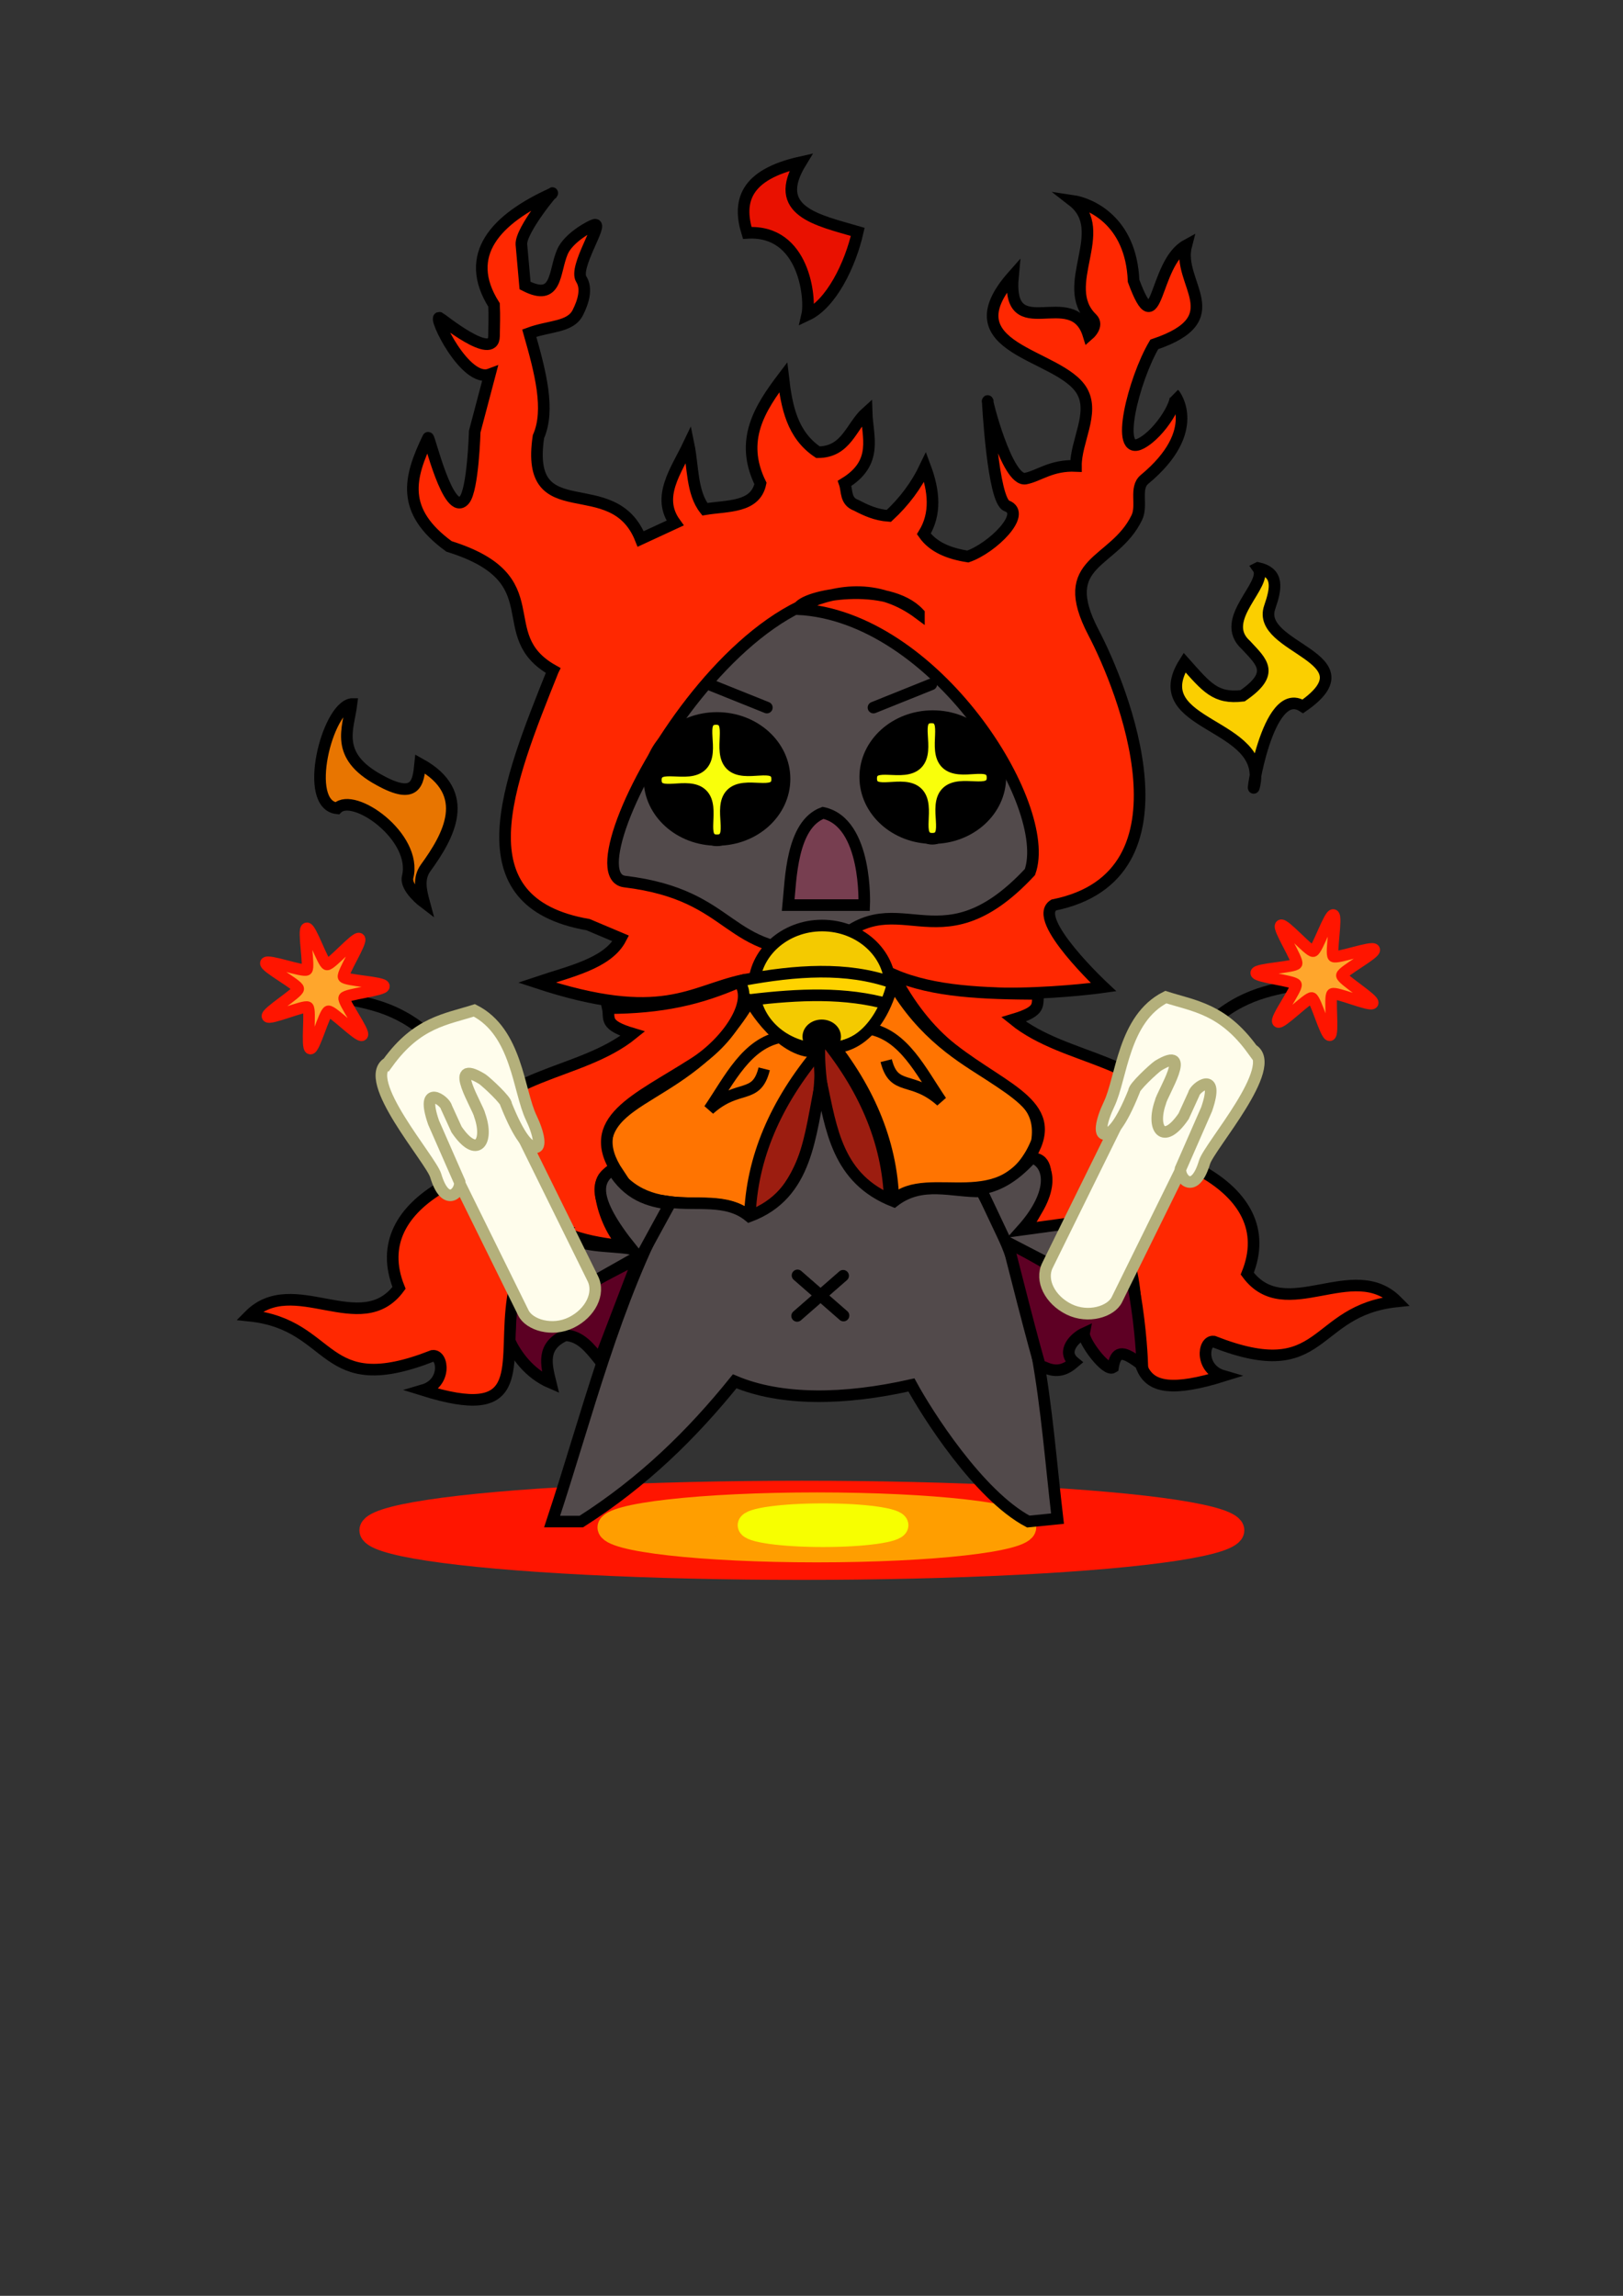 <?xml version="1.0" encoding="UTF-8" standalone="no"?>
<!-- Created with Inkscape (http://www.inkscape.org/) -->

<svg
   xmlns:dc="http://purl.org/dc/elements/1.1/"
   xmlns:cc="http://creativecommons.org/ns#"
   xmlns:rdf="http://www.w3.org/1999/02/22-rdf-syntax-ns#"
   xmlns:svg="http://www.w3.org/2000/svg"
   xmlns="http://www.w3.org/2000/svg"
   xmlns:sodipodi="http://sodipodi.sourceforge.net/DTD/sodipodi-0.dtd"
   xmlns:inkscape="http://www.inkscape.org/namespaces/inkscape"
   width="210mm"
   height="297mm"
   viewBox="0 0 210 297"
   version="1.1"
   id="svg8"
   inkscape:version="0.92.4 (5da689c313, 2019-01-14)"
   sodipodi:docname="Riparin.svg">
  <rect x="0" y="0" width="210" height="297" fill="#333333" stroke="none"/>
  <defs
     id="defs2" />
  <sodipodi:namedview
     id="base"
     pagecolor="#ffffff"
     bordercolor="#666666"
     borderopacity="1.0"
     inkscape:pageopacity="0.0"
     inkscape:pageshadow="2"
     inkscape:zoom="0.35"
     inkscape:cx="590.46015"
     inkscape:cy="945.81334"
     inkscape:document-units="mm"
     inkscape:current-layer="layer5"
     showgrid="false"
     inkscape:window-width="1920"
     inkscape:window-height="1046"
     inkscape:window-x="-11"
     inkscape:window-y="-11"
     inkscape:window-maximized="1"
     inkscape:snap-global="false" />
  <g
     inkscape:groupmode="layer"
     id="layer5"
     inkscape:label="Platform">
    <ellipse
       style="opacity:1;fill:#ff1500;fill-opacity:1;fill-rule:evenodd;stroke:#ff1500;stroke-width:3;stroke-linecap:round;stroke-linejoin:round;stroke-miterlimit:4;stroke-dasharray:none;stroke-dashoffset:2.857;stroke-opacity:1;paint-order:fill markers stroke"
       id="path1134"
       cx="103.754"
       cy="197.97"
       rx="55.751"
       ry="4.914" />
    <ellipse
       style="opacity:1;fill:#ff9e00;fill-opacity:1;fill-rule:evenodd;stroke:#ff9e00;stroke-width:3;stroke-linecap:round;stroke-linejoin:round;stroke-miterlimit:4;stroke-dasharray:none;stroke-dashoffset:2.857;stroke-opacity:1;paint-order:fill markers stroke"
       id="path1134-1"
       cx="105.693"
       cy="197.592"
       rx="26.885"
       ry="3.024" />
    <ellipse
       style="opacity:1;fill:#f7ff00;fill-opacity:1;fill-rule:evenodd;stroke:#f7ff00;stroke-width:3;stroke-linecap:round;stroke-linejoin:round;stroke-miterlimit:4;stroke-dasharray:none;stroke-dashoffset:2.857;stroke-opacity:1;paint-order:fill markers stroke"
       id="path1151"
       cx="106.495"
       cy="197.309"
       rx="9.544"
       ry="1.323" />
  </g>
  <g
     inkscape:label="Head"
     inkscape:groupmode="layer"
     id="layer1"
     sodipodi:insensitive="true">
    <path
       style="fill:#ff2801;fill-opacity:1;stroke:#000000;stroke-width:1.5;stroke-linecap:butt;stroke-linejoin:miter;stroke-miterlimit:4;stroke-dasharray:none;stroke-opacity:1"
       d="m 71.557,86.735 c -5.939,14.812 -12.097,29.999 4.536,32.884 l 4.231,1.786 c -1.695,3.25 -6.59,4.262 -10.874,5.702 16.25,5.358 19.879,1.141 26.767,-0.332 l 8.414,4.892 c 3.94,-1.671 9.657,-5.835 9.657,-5.835 9.027,4.646 28.494,1.869 28.494,1.869 0,0 -9.392,-8.781 -6.444,-10.623 18.763,-3.784 8.935,-28.026 5.146,-35.256 -4.91,-9.395 2.663,-8.763 5.609,-14.865 0.764,-1.582 -0.323,-3.844 0.989,-4.931 7.632,-6.329 3.875,-11.001 3.875,-11.001 0.754,0.584 -1.702,4.934 -4.288,6.324 -3.565,1.916 -0.979,-8.3 1.683,-12.796 10.091,-3.384 2.842,-7.891 4.139,-12.813 -4.292,2.358 -3.622,13.242 -6.819,4.588 -0.315,-7.904 -5.771,-10.041 -7.88,-10.351 5.005,3.886 -1.891,10.978 2.497,15.221 0.949,0.918 -0.455,2.12 -0.455,2.12 -2.037,-6.618 -10.645,1.616 -9.761,-7.645 -8.526,9.631 6.112,9.996 8.932,14.932 1.632,2.857 -0.821,6.508 -0.788,9.673 -3.182,-0.142 -4.805,1.302 -6.512,1.634 -2.424,0.471 -5.19,-10.628 -4.904,-10.012 0,0 0.656,12.879 2.465,13.544 2.689,0.988 -1.887,5.471 -5.033,6.551 -2.448,-0.386 -4.491,-1.206 -5.695,-2.925 1.607,-2.604 1.327,-5.55 0.171,-8.657 -1.125,2.363 -2.696,4.471 -4.703,6.329 -1.676,-0.12 -2.955,-0.716 -4.192,-1.362 -1.48,-0.534 -1.17,-1.835 -1.523,-2.852 4.407,-2.698 2.939,-6.015 2.844,-9.187 -2.021,1.803 -2.596,5.148 -6.296,5.16 -3.335,-2.227 -4.056,-5.879 -4.497,-9.684 -3.042,4.014 -5.679,8.138 -2.945,13.728 -0.663,3.17 -4.272,2.848 -7.197,3.335 -1.714,-2.182 -1.507,-5.517 -2.098,-8.372 -1.613,3.386 -4.204,6.771 -1.752,10.157 L 82.897,69.726 C 79.322,60.693 67.863,68.697 69.668,56.496 c 1.545,-3.495 0.229,-8.421 -1.187,-13.396 2.615,-0.966 5.307,-0.736 6.279,-2.652 0.742,-1.461 1.212,-3.133 0.452,-4.33 -0.984,-1.55 2.915,-7.318 1.725,-7.045 -0.453,0.104 -3.362,1.637 -4.167,3.51 -1.132,2.633 -0.6,6.532 -4.835,4.358 l -0.471,-5.316 c -0.126,-1.837 4.409,-7.285 3.968,-6.594 -7.235,3.28 -11.629,7.91 -7.507,14.427 0.068,1.388 0.014,2.729 -0.005,4.037 -0.047,3.288 -6.83,-2.303 -7.041,-2.382 -0.914,-0.344 3.317,8.504 6.502,7.309 l -1.957,7.406 c 0,0 -0.213,7.528 -1.348,8.848 -2.065,2.4 -4.544,-8.335 -4.687,-8.039 -2.495,5.184 -3.586,9.46 2.705,14.048 13.642,4.26 5.264,11.438 13.463,16.047 z"
       id="path815"
       inkscape:connector-curvature="0"
       sodipodi:nodetypes="ccccccccccssssccccsccscsssccccccccccccccccssssccccssccssccc" />
    <path
       style="fill:#524a4b;fill-opacity:1;stroke:#000000;stroke-width:1.5;stroke-linecap:butt;stroke-linejoin:miter;stroke-miterlimit:4;stroke-dasharray:none;stroke-opacity:1"
       d="m 118.899,79.364 c -19.658,-14.655 -46.187,33.64 -38.081,34.679 14.655,1.774 12.757,9.617 26.175,8.977 8.982,-9.976 14.069,2.891 26.269,-10.205 3.07,-8.54 -12.24,-33.14 -30.049,-34.018 0.615,-1.933 11.769,-3.683 15.686,0.567 z"
       id="path817"
       inkscape:connector-curvature="0"
       sodipodi:nodetypes="cccccc" />
    <ellipse
       style="opacity:1;fill:#000000;fill-opacity:1;fill-rule:evenodd;stroke:#000000;stroke-width:1.5;stroke-linecap:round;stroke-linejoin:round;stroke-miterlimit:4;stroke-dasharray:none;stroke-dashoffset:2.857;stroke-opacity:1;paint-order:fill markers stroke"
       id="path819"
       cx="92.771"
       cy="100.767"
       rx="8.741"
       ry="7.89" />
    <ellipse
       style="opacity:1;fill:#000000;fill-opacity:1;fill-rule:evenodd;stroke:#000000;stroke-width:1.5;stroke-linecap:round;stroke-linejoin:round;stroke-miterlimit:4;stroke-dasharray:none;stroke-dashoffset:2.857;stroke-opacity:1;paint-order:fill markers stroke"
       id="path819-6"
       cx="120.694"
       cy="100.531"
       rx="8.741"
       ry="7.89" />
    <path
       style="fill:none;stroke:#000000;stroke-width:1.5;stroke-linecap:round;stroke-linejoin:miter;stroke-miterlimit:4;stroke-dasharray:none;stroke-opacity:1"
       d="m 91.74,88.53 7.484,3.007"
       id="path836"
       inkscape:connector-curvature="0" />
    <path
       style="fill:none;stroke:#000000;stroke-width:1.5;stroke-linecap:round;stroke-linejoin:miter;stroke-miterlimit:4;stroke-dasharray:none;stroke-opacity:1"
       d="m 120.503,88.53 -7.484,3.007"
       id="path836-8"
       inkscape:connector-curvature="0" />
    <path
       style="fill:#773e50;fill-opacity:1;stroke:#000000;stroke-width:1.5;stroke-linecap:butt;stroke-linejoin:miter;stroke-miterlimit:4;stroke-dasharray:none;stroke-opacity:1"
       d="m 101.991,117.089 h 9.827 c 0,0 0.469,-10.688 -5.33,-11.934 -4.088,1.526 -4.166,8.616 -4.498,11.934 z"
       id="path853"
       inkscape:connector-curvature="0"
       sodipodi:nodetypes="cccc" />
    <path
       sodipodi:type="star"
       style="opacity:1;fill:#f9ff0b;fill-opacity:1;fill-rule:evenodd;stroke:#000000;stroke-width:1.5;stroke-linecap:round;stroke-linejoin:round;stroke-miterlimit:4;stroke-dasharray:none;stroke-dashoffset:2.857;stroke-opacity:1;paint-order:fill markers stroke"
       id="path855"
       sodipodi:sides="4"
       sodipodi:cx="92.709114"
       sodipodi:cy="100.85757"
       sodipodi:r1="7.8513818"
       sodipodi:r2="2.6694698"
       sodipodi:arg1="1.5613626"
       sodipodi:arg2="2.3467608"
       inkscape:flatsided="false"
       inkscape:rounded="0.4"
       inkscape:randomized="0"
       d="m 92.783,108.709 c -2.502,0.024 -0.158,-4.193 -1.944,-5.946 -1.786,-1.753 -5.958,0.671 -5.981,-1.831 -0.024,-2.502 4.193,-0.158 5.946,-1.944 1.753,-1.786 -0.671,-5.958 1.831,-5.981 2.502,-0.024 0.158,4.193 1.944,5.946 1.786,1.753 5.958,-0.671 5.981,1.831 0.024,2.502 -4.193,0.158 -5.946,1.944 -1.753,1.786 0.671,5.958 -1.831,5.981 z"
       inkscape:transform-center-y="1.1027347e-05"
       inkscape:transform-center-x="-2.5688418e-06" />
    <path
       sodipodi:type="star"
       style="opacity:1;fill:#f9ff0b;fill-opacity:1;fill-rule:evenodd;stroke:#000000;stroke-width:1.5;stroke-linecap:round;stroke-linejoin:round;stroke-miterlimit:4;stroke-dasharray:none;stroke-dashoffset:2.857;stroke-opacity:1;paint-order:fill markers stroke"
       id="path855-8"
       sodipodi:sides="4"
       sodipodi:cx="120.57196"
       sodipodi:cy="100.65712"
       sodipodi:r1="7.8513818"
       sodipodi:r2="2.6694701"
       sodipodi:arg1="1.5613626"
       sodipodi:arg2="2.3467608"
       inkscape:flatsided="false"
       inkscape:rounded="0.4"
       inkscape:randomized="0"
       d="m 120.646,108.508 c -2.502,0.024 -0.158,-4.193 -1.944,-5.946 -1.786,-1.753 -5.958,0.671 -5.981,-1.831 -0.024,-2.502 4.193,-0.158 5.946,-1.944 1.753,-1.786 -0.671,-5.958 1.831,-5.981 2.502,-0.024 0.158,4.193 1.944,5.946 1.786,1.753 5.958,-0.671 5.981,1.831 0.024,2.502 -4.193,0.158 -5.946,1.944 -1.753,1.786 0.671,5.958 -1.831,5.981 z"
       inkscape:transform-center-y="3.3979523e-06"
       inkscape:transform-center-x="-2.5688418e-06" />
    <path
       style="fill:#e91100;fill-opacity:1;stroke:#000000;stroke-width:1.5;stroke-linecap:butt;stroke-linejoin:miter;stroke-miterlimit:4;stroke-dasharray:none;stroke-opacity:1"
       d="m 103.634,20.977 c -7.24,1.615 -8.217,5.057 -6.949,9.154 7.406,-0.466 8.242,8.507 7.751,10.624 3.108,-1.454 5.573,-6.46 6.548,-10.758 -5.246,-1.53 -11.242,-2.663 -7.35,-9.02 z"
       id="path872"
       inkscape:connector-curvature="0"
       sodipodi:nodetypes="ccccc" />
    <path
       style="fill:#e87500;fill-opacity:1;stroke:#000000;stroke-width:1.5;stroke-linecap:butt;stroke-linejoin:miter;stroke-miterlimit:4;stroke-dasharray:none;stroke-opacity:1"
       d="m 45.477,91.081 c -3.173,0.463 -6.321,13.033 -1.855,13.489 2.129,-2.145 10.404,3.684 9.125,8.879 -0.354,1.438 2.133,3.311 2.133,3.311 -0.422,-1.56 -0.798,-3.114 0.199,-4.49 2.926,-4.038 6.168,-9.633 -0.719,-13.441 -0.244,2.377 -0.497,4.745 -5.292,2.079 -5.871,-3.193 -3.978,-6.671 -3.591,-9.827 z"
       id="path874"
       inkscape:connector-curvature="0"
       sodipodi:nodetypes="ccscsccc" />
    <path
       style="fill:#fbcf00;fill-opacity:1;stroke:#000000;stroke-width:1.5;stroke-linecap:butt;stroke-linejoin:miter;stroke-miterlimit:4;stroke-dasharray:none;stroke-opacity:1"
       d="m 162.766,73.474 c 2.722,0.604 2.392,2.577 1.521,5.089 -1.859,5.362 13.456,6.456 4.29,12.818 -4.646,-3.007 -6.837,12.7 -6.284,10.3 1.915,-8.305 -14.306,-7.575 -9.024,-15.969 2.876,3.225 4.008,4.716 7.512,4.299 4.258,-2.933 2.485,-4.35 0.425,-6.567 -3.695,-3.33 3.041,-7.873 1.559,-9.969 z"
       id="path876"
       inkscape:connector-curvature="0"
       sodipodi:nodetypes="cscscccc" />
  </g>
  <g
     inkscape:groupmode="layer"
     id="layer2"
     inkscape:label="Bell &amp; Bow"
     sodipodi:insensitive="true">
    <ellipse
       style="opacity:1;fill:#f4ca00;fill-opacity:1;fill-rule:evenodd;stroke:#000000;stroke-width:1.5;stroke-linecap:round;stroke-linejoin:round;stroke-miterlimit:4;stroke-dasharray:none;stroke-dashoffset:2.857;stroke-opacity:1;paint-order:fill markers stroke"
       id="path879"
       cx="106.373"
       cy="127.718"
       rx="8.82"
       ry="7.985" />
    <path
       style="fill:#ffd300;fill-opacity:1;stroke:#000000;stroke-width:1.5;stroke-linecap:butt;stroke-linejoin:miter;stroke-miterlimit:4;stroke-dasharray:none;stroke-opacity:1"
       d="m 96.216,126.775 c 6.721,-1.225 13.297,-1.757 19.311,0.376 1.263,1.193 1.701,2.233 -0.401,2.806 -5.693,-1.642 -11.818,-1.342 -18.041,-0.601 -2.046,-0.375 -1.314,-1.821 -0.869,-2.581 z"
       id="path881"
       inkscape:connector-curvature="0"
       sodipodi:nodetypes="ccccc" />
    <ellipse
       style="opacity:1;fill:#000000;fill-opacity:1;fill-rule:evenodd;stroke:#000000;stroke-width:1.5;stroke-linecap:round;stroke-linejoin:round;stroke-miterlimit:4;stroke-dasharray:none;stroke-dashoffset:2.857;stroke-opacity:1;paint-order:fill markers stroke"
       id="path883"
       cx="106.323"
       cy="134.108"
       rx="1.737"
       ry="1.462" />
    <path
       style="fill:#ff7401;fill-opacity:1;stroke:#000000;stroke-width:1.5;stroke-linecap:butt;stroke-linejoin:miter;stroke-miterlimit:4;stroke-dasharray:none;stroke-opacity:1"
       d="m 97.086,129.355 c -7.827,13.407 -19.986,11.871 -18.642,20.513 5.047,9.359 14.139,3.402 18.575,7.617 8.786,-4.708 9.423,-13.519 8.954,-21.515 -4.607,0.805 -8.981,-6.302 -8.887,-6.615 z"
       id="path885"
       inkscape:connector-curvature="0"
       sodipodi:nodetypes="ccccc" />
    <path
       style="fill:#ff7401;fill-opacity:1;stroke:#000000;stroke-width:1.5;stroke-linecap:butt;stroke-linejoin:miter;stroke-miterlimit:4;stroke-dasharray:none;stroke-opacity:1"
       d="m 115.527,127.15 c 7.827,13.407 19.986,11.871 18.642,20.513 -4.045,10.161 -14.139,3.402 -18.575,7.617 -8.786,-4.708 -10.084,-11.913 -9.615,-19.909 5.008,1.069 8.315,-3.251 9.548,-8.221 z"
       id="path885-6"
       inkscape:connector-curvature="0"
       sodipodi:nodetypes="ccccc" />
    <path
       style="fill:none;stroke:#000000;stroke-width:1.5;stroke-linecap:butt;stroke-linejoin:miter;stroke-miterlimit:4;stroke-dasharray:none;stroke-opacity:1"
       d="m 101.085,134.149 c -4.496,0.819 -6.673,5.484 -9.319,9.371 3.758,-3.374 6.102,-1.186 7.113,-5.247"
       id="path902"
       inkscape:connector-curvature="0"
       sodipodi:nodetypes="ccc" />
    <path
       style="fill:#9c1d10;fill-opacity:1;stroke:#000000;stroke-width:1.5;stroke-linecap:butt;stroke-linejoin:miter;stroke-miterlimit:4;stroke-dasharray:none;stroke-opacity:1"
       d="m 105.972,135.97 c -5.58,6.653 -8.718,13.794 -8.954,21.515 8.565,-2.522 9.638,-18.357 8.954,-21.515 z"
       id="path919"
       inkscape:connector-curvature="0"
       sodipodi:nodetypes="ccc" />
    <path
       style="fill:none;stroke:#000000;stroke-width:1.5;stroke-linecap:butt;stroke-linejoin:miter;stroke-miterlimit:4;stroke-dasharray:none;stroke-opacity:1"
       d="m 106.641,133.765 c 5.58,6.653 8.718,13.794 8.954,21.515"
       id="path919-6"
       inkscape:connector-curvature="0"
       sodipodi:nodetypes="cc" />
    <path
       style="fill:none;stroke:#000000;stroke-width:1.5;stroke-linecap:butt;stroke-linejoin:miter;stroke-miterlimit:4;stroke-dasharray:none;stroke-opacity:1"
       d="m 112.459,133.087 c 4.496,0.819 6.673,5.484 9.319,9.371 -3.758,-3.374 -6.102,-1.186 -7.113,-5.247"
       id="path902-1"
       inkscape:connector-curvature="0"
       sodipodi:nodetypes="ccc" />
    <path
       style="fill:#9c1d10;fill-opacity:1;stroke:#000000;stroke-width:1.5;stroke-linecap:butt;stroke-linejoin:miter;stroke-miterlimit:4;stroke-dasharray:none;stroke-opacity:1"
       d="m 106.178,133.819 c 5.58,6.653 8.718,13.794 8.954,21.515 -8.565,-2.522 -9.638,-18.357 -8.954,-21.515 z"
       id="path919-5"
       inkscape:connector-curvature="0"
       sodipodi:nodetypes="ccc" />
  </g>
  <g
     inkscape:groupmode="layer"
     id="layer3"
     inkscape:label="Body"
     style="display:inline"
     sodipodi:insensitive="true">
    <path
       style="fill:#ff2801;fill-opacity:1;stroke:#000000;stroke-width:1.5;stroke-linecap:butt;stroke-linejoin:miter;stroke-miterlimit:4;stroke-dasharray:none;stroke-opacity:1"
       d="m 134.37,128.582 c -0.299,1.37 0.584,2.164 -3.224,3.301 6.944,5.631 17.901,4.786 22.206,14.269 0.687,1.513 0.432,4.352 2.44,5.525 5.116,2.99 7.897,7.373 5.592,13.09 4.917,6.683 13.676,-2.145 19.371,3.591 -11.211,1.164 -9.138,10.923 -23.718,5.197 -1.376,-0.172 -1.819,3.552 1.228,4.441 -13.101,4.091 -10.622,-2.44 -11.419,-10.509 -0.174,-1.765 -0.506,-3.604 -1.191,-5.421 -0.475,-1.258 -1.119,-2.506 -1.998,-3.711 -0.272,-0.373 -0.566,-0.742 -0.885,-1.105 -0.349,-0.398 -0.727,-0.791 -1.137,-1.176 -1.152,2.693 -9.511,3.283 -9.511,3.283 2.571,-2.112 5.149,-10.312 0.912,-9.425 4.588,-6.878 -2.867,-8.767 -9.871,-14.254 -2.929,-2.294 -5.613,-5.714 -7.57,-9.596 5.199,2.266 11.775,2.459 18.776,2.501 z"
       id="path952-6"
       inkscape:connector-curvature="0"
       sodipodi:nodetypes="cccsccccsssscccscc" />
    <path
       style="fill:#524a4b;fill-opacity:1;stroke:#000000;stroke-width:1.5;stroke-linecap:butt;stroke-linejoin:miter;stroke-miterlimit:4;stroke-dasharray:none;stroke-opacity:1"
       d="m 86.529,155.481 c -7.002,12.926 -10.585,27.749 -15.091,41.356 h 3.78 c 8.026,-5.116 14.311,-11.281 19.844,-18.143 5.991,2.532 14.138,2.445 22.868,0.472 1.98,3.646 8.661,14.233 15.119,17.67 l 3.78,-0.378 C 135.152,182.155 134.684,167.707 127,154.125 c -3.799,0.098 -7.7,-1.528 -11.339,1.289 -7.349,-2.882 -8.097,-9.348 -9.421,-15.502 -1.48,6.89 -1.694,14.625 -9.288,17.439 -2.916,-2.411 -6.875,-1.358 -10.424,-1.871 z"
       id="path969"
       inkscape:connector-curvature="0"
       sodipodi:nodetypes="cccccccccccc" />
    <path
       style="fill:none;stroke:#000000;stroke-width:1.5;stroke-linecap:round;stroke-linejoin:miter;stroke-miterlimit:4;stroke-dasharray:none;stroke-opacity:1"
       d="m 103.188,164.992 5.953,5.197"
       id="path971"
       inkscape:connector-curvature="0" />
    <path
       style="fill:none;stroke:#000000;stroke-width:1.5;stroke-linecap:round;stroke-linejoin:miter;stroke-miterlimit:4;stroke-dasharray:none;stroke-opacity:1"
       d="m 109.093,165.039 -5.953,5.197"
       id="path971-3"
       inkscape:connector-curvature="0" />
    <path
       style="fill:none;stroke:#000000;stroke-width:1.5;stroke-linecap:butt;stroke-linejoin:miter;stroke-miterlimit:4;stroke-dasharray:none;stroke-opacity:1"
       d="m 73.098,159.623 -4.544,6.147 c -1.364,3.369 0.872,3.137 3.742,2.272 l 10.424,-5.345"
       id="path988"
       inkscape:connector-curvature="0"
       sodipodi:nodetypes="cccc" />
    <path
       style="fill:none;stroke:#000000;stroke-width:1.5;stroke-linecap:butt;stroke-linejoin:miter;stroke-miterlimit:4;stroke-dasharray:none;stroke-opacity:1"
       d="m 139.675,157.346 4.544,6.147 c 1.788,3.503 -0.264,3.533 -3.742,2.272 l -10.424,-5.345"
       id="path988-9"
       inkscape:connector-curvature="0"
       sodipodi:nodetypes="cccc" />
    <path
       style="fill:#5c0023;fill-opacity:1;stroke:#000000;stroke-width:1.5;stroke-linecap:butt;stroke-linejoin:miter;stroke-miterlimit:4;stroke-dasharray:none;stroke-opacity:1"
       d="m 65.924,173.473 c 0.828,1.722 2.481,4.191 5.324,5.409 -0.582,-2.371 -1.212,-4.754 1.89,-6.142 1.978,0.075 3.198,1.667 4.441,3.213 l 5.073,-13.256 -10.023,5.212 c -3.999,1.495 -5.243,0.71 -4.076,-2.071 1.577,-2.187 3.191,-4.337 4.944,-6.348 -0.875,-0.772 -1.774,-1.188 -1.938,-2.138 -1.302,2.157 -5.45,3.135 -5.637,16.122 z"
       id="path1005"
       inkscape:connector-curvature="0"
       sodipodi:nodetypes="cccccccccc" />
    <path
       style="fill:#ff2801;fill-opacity:1;stroke:#000000;stroke-width:1.5;stroke-linecap:butt;stroke-linejoin:miter;stroke-miterlimit:4;stroke-dasharray:none;stroke-opacity:1"
       d="m 78.644,130.424 c 0.299,1.37 -0.584,2.164 3.224,3.301 -6.944,5.631 -17.901,4.786 -22.206,14.269 -0.687,1.513 -0.432,4.352 -2.44,5.525 -5.116,2.99 -7.897,7.373 -5.592,13.09 -4.917,6.683 -13.676,-2.145 -19.371,3.591 11.211,1.164 9.138,10.923 23.718,5.197 1.376,-0.172 1.819,3.552 -1.228,4.441 13.101,4.091 10.622,-2.44 11.419,-10.509 0.174,-1.765 0.506,-3.604 1.191,-5.421 0.475,-1.258 1.119,-2.506 1.998,-3.711 0.272,-0.373 0.566,-0.742 0.885,-1.105 0.349,-0.398 0.727,-0.791 1.137,-1.176 1.152,2.693 9.511,3.283 9.511,3.283 -2.571,-2.112 -5.149,-10.312 -0.912,-9.425 -4.588,-6.878 2.381,-9.451 9.871,-14.254 4.28,-2.745 7.842,-7.953 5.775,-10.494 -5.199,2.266 -9.98,3.356 -16.98,3.399 z"
       id="path952-6-4"
       inkscape:connector-curvature="0"
       sodipodi:nodetypes="cccsccccsssscccscc" />
    <path
       id="path1025"
       style="fill:#5e0024;fill-opacity:1;stroke:#000000;stroke-width:1.5;stroke-linecap:butt;stroke-linejoin:miter;stroke-miterlimit:4;stroke-dasharray:none;stroke-opacity:1"
       d="m 134.596,176.684 c -0.231,-0.231 -4.264,-16.014 -4.242,-16.133 5.961,3.494 13.084,7.631 14.334,5.691 0.698,-1.083 -1.113,-3.912 -4.412,-8.573 1.099,-0.667 1.058,-1.106 1.559,-1.654 5.37,3.317 5.953,20.222 5.953,20.222 l -0.535,-0.033 c -2.054,-1.492 -2.883,-1.463 -3.245,0.695 -0.928,0.594 -3.909,-3.499 -3.733,-4.418 -1.169,0.536 -3.002,2.344 -1.276,3.756 -1.013,0.871 -2.134,1.441 -3.847,0.65 z"
       inkscape:connector-curvature="0"
       sodipodi:nodetypes="ccsccccccccc" />
    <path
       style="fill:#524a4b;fill-opacity:1;stroke:#000000;stroke-width:1.5;stroke-linecap:butt;stroke-linejoin:miter;stroke-miterlimit:4;stroke-dasharray:none;stroke-opacity:1"
       d="m 72.931,159.523 -4.577,6.181 c -0.001,1.515 -2.709,4.383 4.944,2.071 l 9.822,-5.546 3.541,-6.481 c -2.739,-0.36 -5.382,-1.126 -7.417,-4.477 -2.056,1.373 -2.876,3.628 2.472,10.29 -2.957,-0.498 -6.794,-0.094 -8.786,-2.038 z"
       id="path1056"
       inkscape:connector-curvature="0"
       sodipodi:nodetypes="cccccccc" />
    <path
       style="fill:#524a4b;fill-opacity:1;stroke:#000000;stroke-width:1.5;stroke-linecap:butt;stroke-linejoin:miter;stroke-miterlimit:4;stroke-dasharray:none;stroke-opacity:1"
       d="m 126.906,153.794 c 1.95,-0.334 4.039,-1.228 6.615,-4.063 2.384,0.781 3.114,4.445 -1.276,9.355 l 7.938,-1.087 4.252,5.622 c 1.558,3.56 -0.841,3.363 -4.016,2.315 l -10.3,-5.339 z"
       id="path1058"
       inkscape:connector-curvature="0"
       sodipodi:nodetypes="cccccccc" />
  </g>
  <g
     inkscape:groupmode="layer"
     id="layer4"
     inkscape:label="Candles"
     sodipodi:insensitive="true">
    <g
       id="g1077"
       transform="matrix(-0.897,-0.442,-0.442,0.897,211.941,47.112)">
      <rect
         ry="3.853"
         rx="13.219"
         y="101.586"
         x="6.993"
         height="40.632"
         width="10.016"
         id="rect1061"
         style="opacity:1;fill:#fffdec;fill-opacity:1;fill-rule:evenodd;stroke:#b4b07b;stroke-width:1.5;stroke-linecap:round;stroke-linejoin:round;stroke-miterlimit:4;stroke-dasharray:none;stroke-dashoffset:2.857;stroke-opacity:1;paint-order:fill markers stroke" />
      <path
         sodipodi:nodetypes="cc"
         inkscape:connector-curvature="0"
         id="path1069"
         d="M 11.663,100.149 C 9.245,94.756 5.805,93.107 2.993,90.513"
         style="fill:none;stroke:#000000;stroke-width:1.5;stroke-linecap:butt;stroke-linejoin:miter;stroke-miterlimit:4;stroke-dasharray:none;stroke-opacity:1" />
      <path
         sodipodi:nodetypes="ccsscccccccsc"
         inkscape:connector-curvature="0"
         id="path1063"
         d="m 5.575,101.586 c 5.759,-3.026 9.203,-1.711 13.04,-1.134 3.723,4.957 0.488,11.888 0.456,15.726 -0.019,2.187 -0.564,4.558 -1.524,3.396 -0.393,-0.476 -0.985,-1.635 -0.633,-6.365 0.304,-0.394 -0.997,-3.764 -1.323,-4.347 -2.929,-4.595 -2.053,3.055 -2.362,4.111 -0.437,3.557 -2.833,4.954 -3.496,0.283 l 0.094,-3.166 c 0.239,-0.802 -1.675,-4.391 -2.362,1.039 l -0.378,8.41 c -0.369,1.182 -3.168,2.369 -2.41,-2.126 0.363,-2.148 -3.289,-15.479 0.898,-15.828 z"
         style="fill:#fffdec;fill-opacity:1;stroke:#b4b07b;stroke-width:1.5;stroke-linecap:butt;stroke-linejoin:miter;stroke-miterlimit:4;stroke-dasharray:none;stroke-opacity:1" />
      <path
         transform="matrix(-0.211,0.433,0.433,0.211,-32.061,70.295)"
         d="m -2.806,66.079 c 1.012,-0.457 5.866,8.614 6.976,8.641 1.11,0.028 6.408,-8.791 7.396,-8.284 0.988,0.507 -3.077,9.957 -2.407,10.842 0.671,0.885 10.868,-0.471 11.089,0.618 0.22,1.089 -9.703,3.802 -9.977,4.878 -0.274,1.076 7.145,8.204 6.431,9.054 C 15.988,92.679 7.679,86.612 6.667,87.069 5.655,87.526 4.708,97.77 3.598,97.742 2.487,97.715 2.05,87.436 1.062,86.93 0.074,86.423 -8.526,92.07 -9.197,91.185 c -0.671,-0.885 7.093,-7.635 6.872,-8.724 -0.22,-1.089 -9.996,-4.291 -9.722,-5.368 0.274,-1.076 10.392,0.785 11.106,-0.066 C -0.227,76.176 -3.819,66.536 -2.806,66.079 Z"
         inkscape:randomized="0"
         inkscape:rounded="0.1"
         inkscape:flatsided="false"
         sodipodi:arg2="-1.5459546"
         sodipodi:arg1="-1.9947536"
         sodipodi:r2="6.4613156"
         sodipodi:r1="16.567476"
         sodipodi:cy="81.179855"
         sodipodi:cx="4.0090432"
         sodipodi:sides="7"
         id="path1071"
         style="opacity:1;fill:#ffa62c;fill-opacity:1;fill-rule:evenodd;stroke:#ff1500;stroke-width:3.115;stroke-linecap:round;stroke-linejoin:round;stroke-miterlimit:4;stroke-dasharray:none;stroke-dashoffset:2.857;stroke-opacity:1;paint-order:fill markers stroke"
         sodipodi:type="star" />
    </g>
    <g
       id="g1077-5"
       transform="rotate(-26.256,104.856,23.906)">
      <rect
         ry="3.853"
         rx="13.219"
         y="101.586"
         x="6.993"
         height="40.632"
         width="10.016"
         id="rect1061-0"
         style="opacity:1;fill:#fffdec;fill-opacity:1;fill-rule:evenodd;stroke:#b4b07b;stroke-width:1.5;stroke-linecap:round;stroke-linejoin:round;stroke-miterlimit:4;stroke-dasharray:none;stroke-dashoffset:2.857;stroke-opacity:1;paint-order:fill markers stroke" />
      <path
         sodipodi:nodetypes="cc"
         inkscape:connector-curvature="0"
         id="path1069-1"
         d="M 11.663,100.149 C 9.245,94.756 5.805,93.107 2.993,90.513"
         style="fill:none;stroke:#000000;stroke-width:1.5;stroke-linecap:butt;stroke-linejoin:miter;stroke-miterlimit:4;stroke-dasharray:none;stroke-opacity:1" />
      <path
         sodipodi:nodetypes="ccsscccccccsc"
         inkscape:connector-curvature="0"
         id="path1063-6"
         d="m 5.575,101.586 c 5.759,-3.026 9.203,-1.711 13.04,-1.134 3.723,4.957 0.488,11.888 0.456,15.726 -0.019,2.187 -0.564,4.558 -1.524,3.396 -0.393,-0.476 -0.985,-1.635 -0.633,-6.365 0.304,-0.394 -0.997,-3.764 -1.323,-4.347 -2.929,-4.595 -2.053,3.055 -2.362,4.111 -0.437,3.557 -2.833,4.954 -3.496,0.283 l 0.094,-3.166 c 0.239,-0.802 -1.675,-4.391 -2.362,1.039 l -0.378,8.41 c -0.369,1.182 -3.168,2.369 -2.41,-2.126 0.363,-2.148 -3.289,-15.479 0.898,-15.828 z"
         style="fill:#fffdec;fill-opacity:1;stroke:#b4b07b;stroke-width:1.5;stroke-linecap:butt;stroke-linejoin:miter;stroke-miterlimit:4;stroke-dasharray:none;stroke-opacity:1" />
      <path
         transform="matrix(-0.211,0.433,0.433,0.211,-32.061,70.295)"
         d="m -2.806,66.079 c 1.012,-0.457 5.866,8.614 6.976,8.641 1.11,0.028 6.408,-8.791 7.396,-8.284 0.988,0.507 -3.077,9.957 -2.407,10.842 0.671,0.885 10.868,-0.471 11.089,0.618 0.22,1.089 -9.703,3.802 -9.977,4.878 -0.274,1.076 7.145,8.204 6.431,9.054 C 15.988,92.679 7.679,86.612 6.667,87.069 5.655,87.526 4.708,97.77 3.598,97.742 2.487,97.715 2.05,87.436 1.062,86.93 0.074,86.423 -8.526,92.07 -9.197,91.185 c -0.671,-0.885 7.093,-7.635 6.872,-8.724 -0.22,-1.089 -9.996,-4.291 -9.722,-5.368 0.274,-1.076 10.392,0.785 11.106,-0.066 C -0.227,76.176 -3.819,66.536 -2.806,66.079 Z"
         inkscape:randomized="0"
         inkscape:rounded="0.1"
         inkscape:flatsided="false"
         sodipodi:arg2="-1.5459546"
         sodipodi:arg1="-1.9947536"
         sodipodi:r2="6.4613156"
         sodipodi:r1="16.567476"
         sodipodi:cy="81.179855"
         sodipodi:cx="4.0090432"
         sodipodi:sides="7"
         id="path1071-4"
         style="opacity:1;fill:#ffa62c;fill-opacity:1;fill-rule:evenodd;stroke:#ff1500;stroke-width:3.115;stroke-linecap:round;stroke-linejoin:round;stroke-miterlimit:4;stroke-dasharray:none;stroke-dashoffset:2.857;stroke-opacity:1;paint-order:fill markers stroke"
         sodipodi:type="star" />
    </g>
  </g>
</svg>
